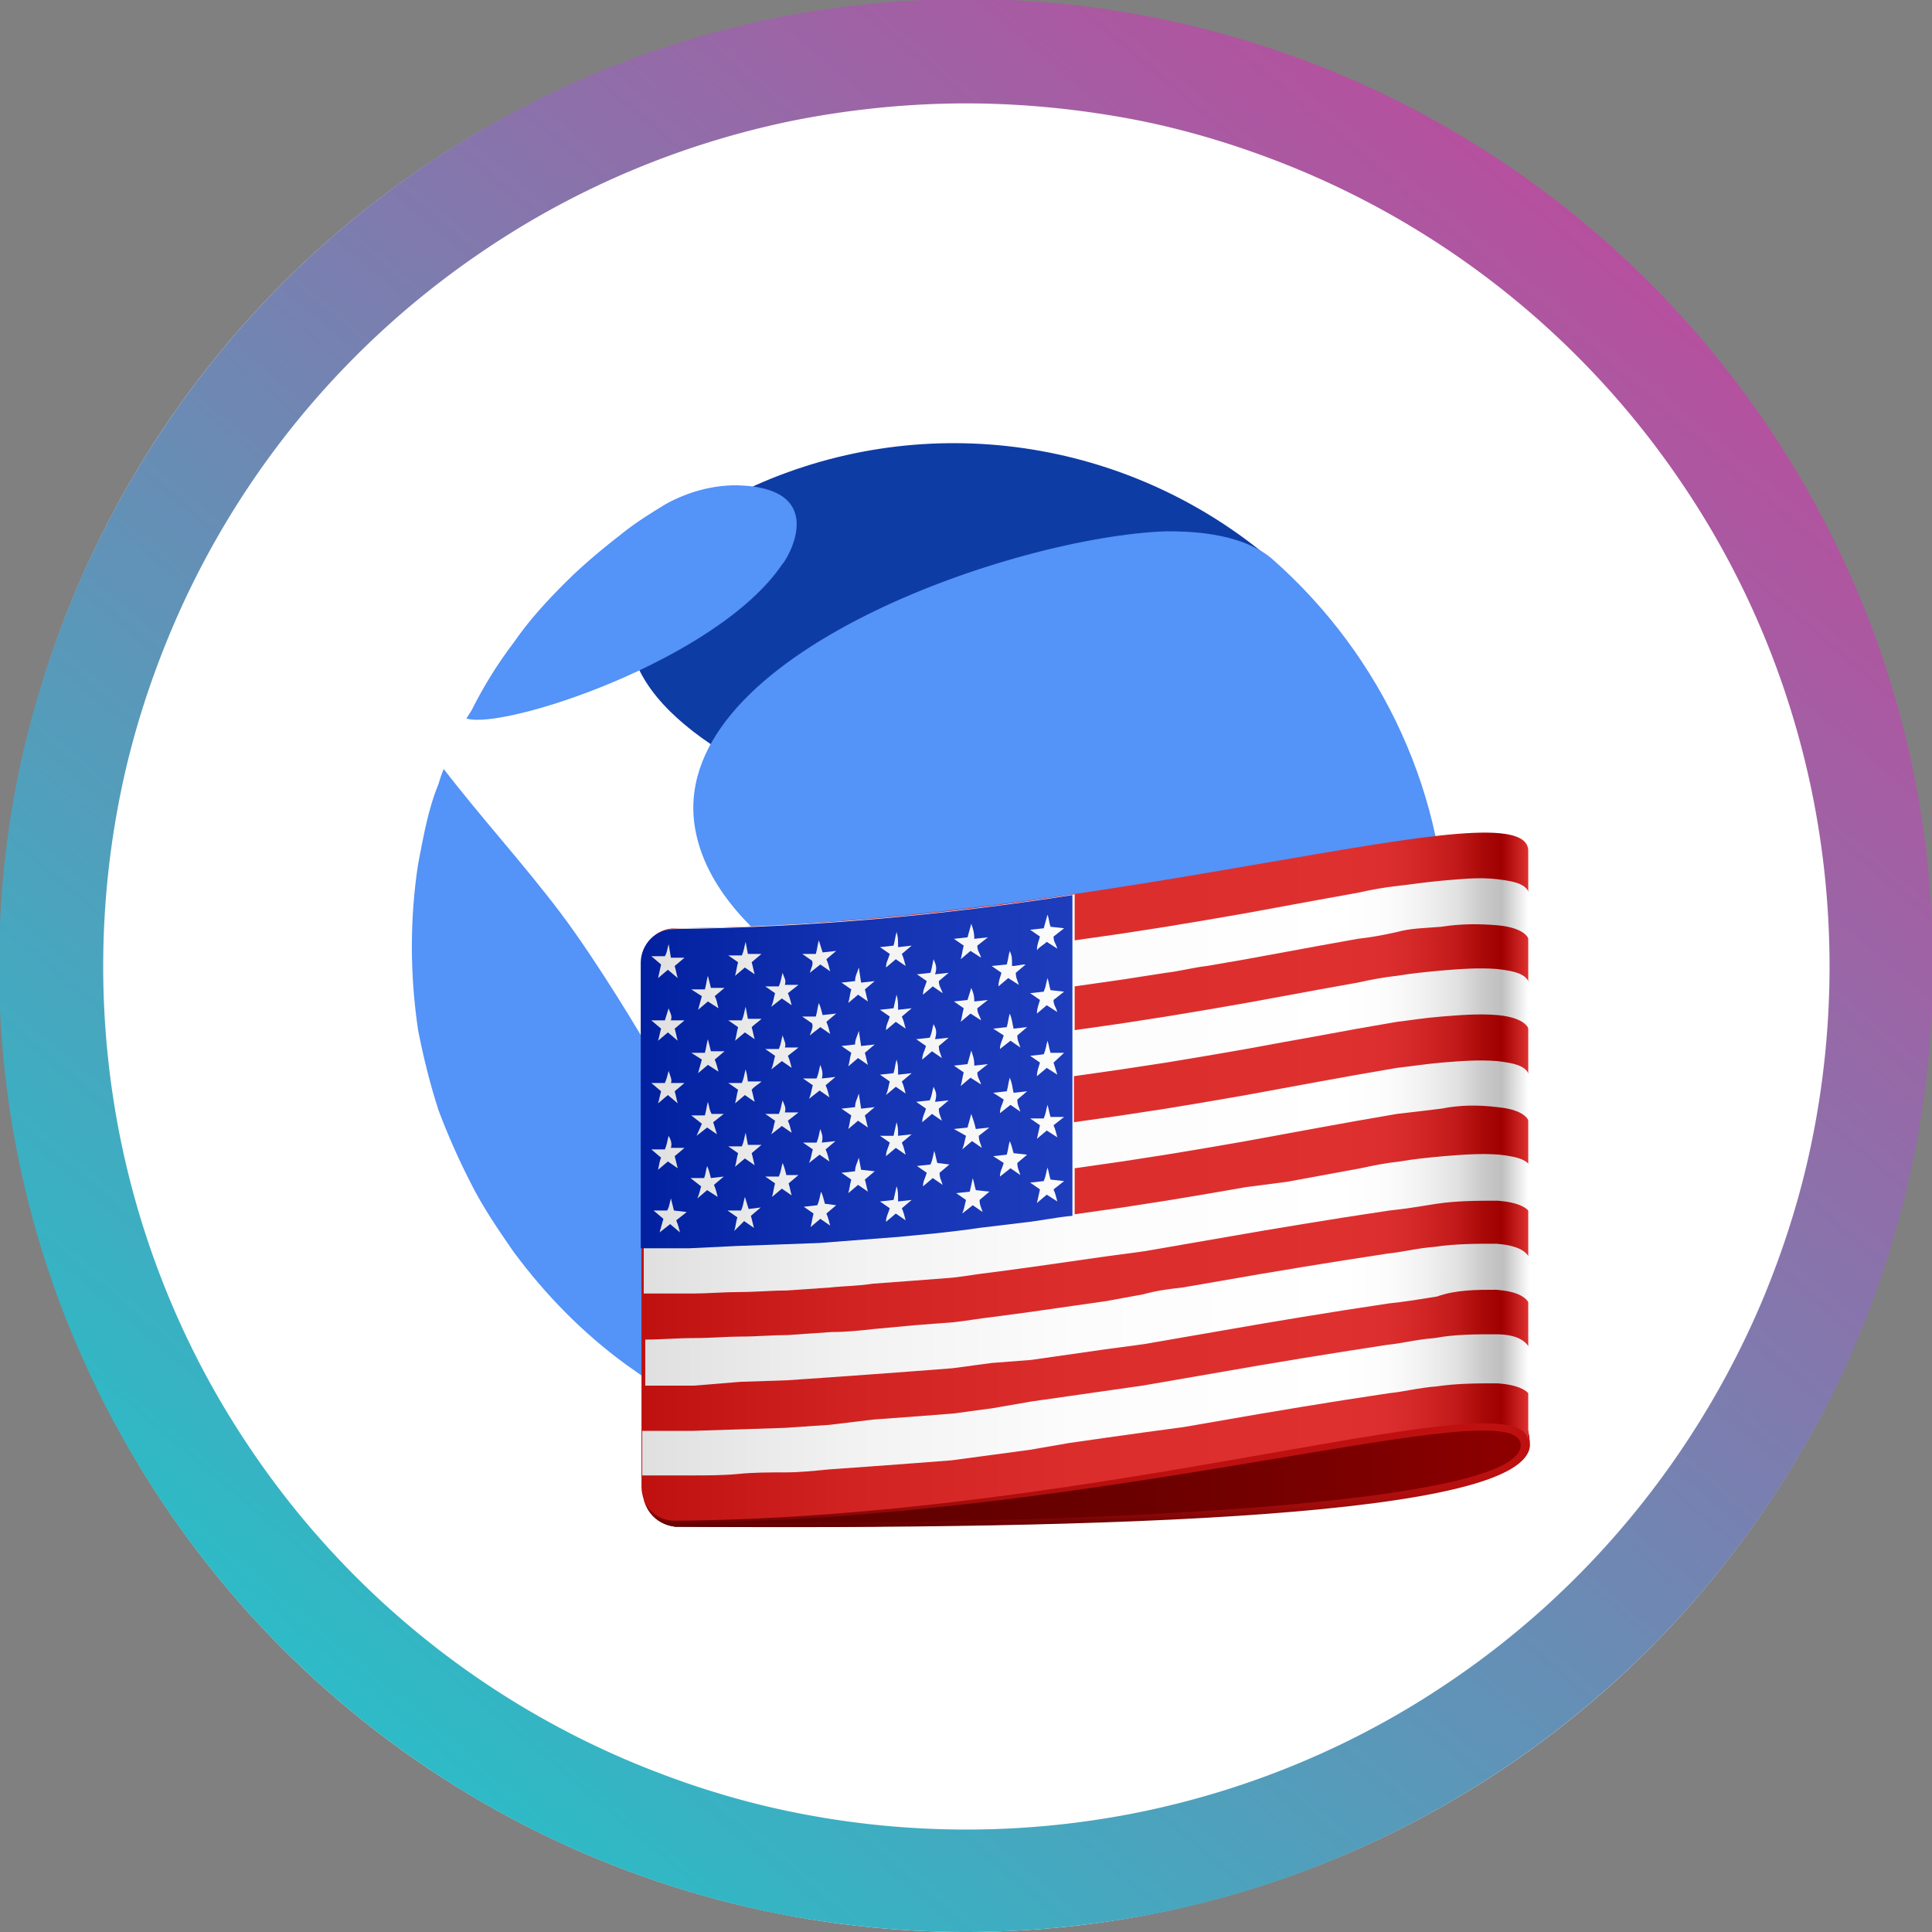 <svg xmlns="http://www.w3.org/2000/svg" xml:space="preserve" viewBox="0 0 256 256"><rect x="0" y="0" width="256" height="256" fill="#808080" stroke="none"/><circle cx="128" cy="128" r="128" fill="#fff"/><linearGradient id="a" x1="-1162.614" x2="-1163.251" y1="2.759" y2="3.51" gradientTransform="matrix(256.001 0 0 256.001 297841.063 -676.002)" gradientUnits="userSpaceOnUse"><stop offset="0" stop-color="#b6509e"/><stop offset="1" stop-color="#2ebac6"/></linearGradient><path fill="url(#a)" d="M128 256c-8.7 0-17.3-.9-25.8-2.6-16.4-3.4-31.9-9.9-45.8-19.3-20.6-13.9-36.7-33.5-46.4-56.3-3.3-7.7-5.8-15.8-7.5-24-3.5-17-3.5-34.6 0-51.6 3.5-16.4 10-31.9 19.4-45.8C35.8 35.8 55.4 19.7 78.2 10c7.7-3.3 15.8-5.8 24-7.5 17-3.5 34.6-3.5 51.6 0 16.4 3.4 31.9 9.9 45.8 19.3 20.6 13.9 36.7 33.5 46.4 56.3 3.3 7.7 5.8 15.8 7.5 24 3.5 17 3.5 34.6 0 51.6-3.4 16.4-9.9 31.9-19.3 45.8-13.9 20.6-33.5 36.7-56.3 46.4-7.7 3.3-15.8 5.8-24 7.5-8.6 1.7-17.2 2.6-25.9 2.6zm0-242.3c-7.7 0-15.5.8-23 2.3-14.6 3-28.5 8.8-40.9 17.2a114.2 114.2 0 0 0-41.4 50.3c-2.9 6.9-5.2 14.1-6.7 21.5-3.1 15.2-3.1 30.9 0 46.1 3 14.6 8.8 28.5 17.2 40.9a114.2 114.2 0 0 0 50.3 41.4c6.9 2.9 14.1 5.2 21.5 6.7 15.2 3.1 30.9 3.1 46.1 0 14.6-3 28.5-8.8 40.9-17.2 18.4-12.4 32.7-29.9 41.4-50.3 2.9-6.9 5.2-14.1 6.7-21.5 3.1-15.2 3.1-30.9 0-46.1-3-14.6-8.8-28.5-17.2-40.9a114.2 114.2 0 0 0-50.3-41.4c-6.9-2.9-14.1-5.2-21.5-6.7-7.6-1.5-15.4-2.3-23.1-2.3z"/><path fill="#0e3ca5" d="M113.8 163.3c3.8 14 17.3 24.5 24.1 24.1.2 0 25.9-4.7 39.8-28.1 10.8-18.2 7.2-35.8-7.7-36-5.6.2-63.4 13.7-56.2 40m54.7-89.1c-19.1-16.2-45.7-20-68.4-9.9-1.3.7-2.7 1.3-4 2-.9.5-1.8.9-2.7 1.6h.2c-2.5 1.8-5 4-6.8 6.5C68.2 99 130.5 116.8 164 117c15.3 11 19.6-31.1 4.5-42.8z"/><path fill="#5493f7" d="M103.7 74.7c-8.6 12.8-37.1 22.1-41.9 20.5l.7-1.1c1.6-3.2 3.4-6.1 5.6-9 2-2.9 4.3-5.4 6.8-7.9s5.2-4.7 7.9-6.8c1.8-1.4 3.6-2.5 5.4-3.6 2.9-1.6 6.1-2.5 9.4-2.5 12.9.3 6.3 10.4 6.1 10.4m-7 91.1c.7 4 0 20-.9 21.4-.7 0-2.2.2-6.5-2.2-2.2-1.3-4.3-2.7-6.5-4.3-5.6-4.1-10.6-9.2-14.8-14.9-2-2.9-4-5.8-5.6-9-1.6-3.1-3.1-6.5-4.3-9.7-1.1-3.4-2-7-2.7-10.6-1.1-7.4-1.1-14.8 0-22 .7-3.6 1.3-7.2 2.7-10.6.2-.7.4-1.3.7-2 5 6.5 10.6 12.6 15.5 19.1s11 16.7 12.2 18.9c8.4 13.5 9.5 22.1 10.2 25.9m95-40.3c0 8.5-1.6 17.1-4.7 25.2-8.1 8.6-62.3-12.6-63-12.8-7.4-3.2-29.9-13.1-32-28.8-2.9-22.5 42.5-38 62.5-38.7 2.5 0 9.7 0 14 3.6 14.8 13 23.4 31.7 23.2 51.5M155 186.3c-5.8 2.7-12.4.7-10.8-5 3.4-11 31.7-22.5 38-22.9.7 0 1.1.4.7 1.1-6.5 11.3-16.2 20.5-27.9 26.8"/><linearGradient id="b" x1="85.231" x2="202.7" y1="706.949" y2="706.949" gradientTransform="translate(0 -515.276)" gradientUnits="userSpaceOnUse"><stop offset="0" stop-color="#600000"/><stop offset=".33" stop-color="#630000"/><stop offset=".59" stop-color="#6d0000"/><stop offset=".83" stop-color="#7e0000"/><stop offset="1" stop-color="#8f0000"/></linearGradient><path fill="url(#b)" d="M85.2 197.1c-.2 2.7 1.6 4.9 4.3 5.2 57.6.4 113.2-2.2 113.2-10.8 0-26.4-117.5 5.6-117.5 5.6z"/><linearGradient id="c" x1="143.965" x2="143.965" y1="696.263" y2="717.481" gradientTransform="translate(0 -515.276)" gradientUnits="userSpaceOnUse"><stop offset=".35" stop-color="#bf1010"/><stop offset=".65" stop-color="#bd1010"/><stop offset=".75" stop-color="#b60f0f"/><stop offset=".83" stop-color="#ab0d0d"/><stop offset=".89" stop-color="#9a0a0a"/><stop offset=".94" stop-color="#840606"/><stop offset=".99" stop-color="#690202"/><stop offset="1" stop-color="#600000"/></linearGradient><path fill="url(#c)" d="M85.2 197.1c-.2 2.7 1.6 4.9 4.3 5.2 57.6.4 112.9-1.3 113.2-10.8 0-26.4-117.5 5.6-117.5 5.6zm4.3 4.7H89c-1.8-.2-3.4-1.6-3.8-3.4.5 2 2.3 3.4 4.3 3.4 57.4-.4 112-18 112-10.3s-54.4 10.7-112 10.3z"/><linearGradient id="d" x1="85.025" x2="202.476" y1="671.259" y2="671.259" gradientTransform="translate(0 -515.276)" gradientUnits="userSpaceOnUse"><stop offset="0" stop-color="#bf1010"/><stop offset=".02" stop-color="#c11212"/><stop offset=".24" stop-color="#d22323"/><stop offset=".49" stop-color="#dc2d2d"/><stop offset=".79" stop-color="#df3030"/><stop offset=".84" stop-color="#dc2e2e"/><stop offset=".88" stop-color="#d22626"/><stop offset=".92" stop-color="#c11919"/><stop offset=".95" stop-color="#a90808"/><stop offset=".97" stop-color="#9f0000"/><stop offset="1" stop-color="#df3030"/></linearGradient><path fill="url(#d)" d="M89.5 123c-2.5 0-4.5 2-4.5 4.5V197c0 2.5 2 4.5 4.3 4.5 57.6-.4 113.2-19.6 113.2-10.4v-78.3c.2-9.1-55.4 9.8-113 10.2z"/><linearGradient id="e" x1="85.025" x2="202.52" y1="659.204" y2="659.204" gradientTransform="translate(0 -515.276)" gradientUnits="userSpaceOnUse"><stop offset="0" stop-color="#dfdfdf"/><stop offset=".02" stop-color="#e1e1e1"/><stop offset=".24" stop-color="#f2f2f2"/><stop offset=".49" stop-color="#fcfcfc"/><stop offset=".79" stop-color="#fff"/><stop offset=".84" stop-color="#fcfcfc"/><stop offset=".88" stop-color="#f2f2f2"/><stop offset=".92" stop-color="#e1e1e1"/><stop offset=".95" stop-color="#c9c9c9"/><stop offset=".97" stop-color="#bfbfbf"/><stop offset="1" stop-color="#fff"/></linearGradient><path fill="url(#e)" d="M98.1 171.2c2 0 4-.2 6.1-.2l5.8-.4c1.8-.2 3.8-.2 5.6-.5l5.4-.4 5.2-.4c1.8-.2 3.4-.5 5.2-.7l5.2-.7 4.9-.7 4.9-.7 5.2-.7 5.2-.9 5.2-.9 5.2-.9 5.4-.9 5.6-.9 5.9-.9c2-.2 3.8-.5 6.3-.9 2.7-.4 5.4-.4 8.1-.4 2.5.2 4.5.9 4.5 2.5v-6.1c0-1.8-1.8-2.2-4.3-2.5-2.5-.2-4.9 0-7.4.2-2.2.2-4.1.4-5.8.7-1.8.2-3.4.5-5.2.9l-4.9.9-4.9.9-5.4.7-5.2.9-5.4.9-5.8.9-6.3.9v-6.1l6.3-.9 5.8-.9 5.4-.9 5.2-.9 4.9-.9 4.9-.9 5-.9 5.2-.9c1.8-.2 3.4-.4 5.9-.7 2.5-.5 4.9-.5 7.4-.2 2.2.2 4.3.9 4.3 2.5v-6.1c0-1.8-1.8-2.2-4.3-2.5-2.5-.2-4.9 0-7.4.2-2.2.2-4.1.5-5.9.7l-5.2.9-5 .9-4.9.9-4.9.9-5.2.9-5.4.9-5.9.9-6.3.9v-6.1l6.3-.9 5.9-.9 5.4-.9 5.2-.9 4.9-.9 5-.9 4.9-.9 5.2-.9c1.8-.2 3.4-.5 5.9-.7 2.5-.2 4.9-.4 7.4-.2 2.2.2 4.3.9 4.3 2.5v-6.1c0-1.8-1.8-2.2-4.3-2.5-2.5-.2-4.9 0-7.4.2-2.2.2-4.1.4-5.9.7-1.8.2-3.4.5-5.2.9l-5 .9-4.9.9-4.9.9-5.2.9-5.4.9-5.8.9-6.3.9v-5.8l6.3-.9 5.8-.9c1.8-.2 3.6-.7 5.4-.9l5.2-.9 4.9-.9 4.9-.9 5-.9c1.8-.2 3.4-.5 5.2-.9 1.8-.5 3.4-.5 5.9-.7 2.5-.4 4.9-.4 7.4-.2 2.2.2 4.3.9 4.3 2.5V119c0-1.8-1.8-2.2-4.3-2.5s-4.9 0-7.4.2c-2.2.2-4.1.5-5.9.7-1.8.2-3.4.5-5.2.9l-5 .9-4.9.9-4.9.9-5.2.9-5.4.9-5.8.9-6.3.9v-6.1c-17.3 2.7-34.9 4.3-52.6 4.5-2.5 0-4.5 2-4.5 4.5v43.9h6.5c1.8 0 4.2-.2 6.3-.2z"/><linearGradient id="f" x1="85.25" x2="202.7" y1="689.401" y2="689.401" gradientTransform="translate(0 -515.276)" gradientUnits="userSpaceOnUse"><stop offset="0" stop-color="#dfdfdf"/><stop offset=".02" stop-color="#e1e1e1"/><stop offset=".24" stop-color="#f2f2f2"/><stop offset=".49" stop-color="#fcfcfc"/><stop offset=".79" stop-color="#fff"/><stop offset=".84" stop-color="#fcfcfc"/><stop offset=".88" stop-color="#f2f2f2"/><stop offset=".92" stop-color="#e1e1e1"/><stop offset=".95" stop-color="#c9c9c9"/><stop offset=".97" stop-color="#bfbfbf"/><stop offset="1" stop-color="#fff"/></linearGradient><path fill="url(#f)" d="m98.1 183.1 6.1-.2 5.8-.4 5.6-.4 5.4-.4 5.2-.4 5.2-.7 5.2-.4 4.9-.7 4.9-.7 5.2-.7 5.2-.9 5.2-.9 5.2-.9 5.4-.9 5.6-.9 5.9-.9c2-.2 3.8-.5 6.3-.9 2.5-.9 5.2-.9 7.9-.9 2.5.2 4.5.9 4.5 2.7v-6.1c0-1.8-2-2.5-4.5-2.7-2.7 0-5.4 0-8.1.4-2.5.2-4.3.7-6.3.9l-5.8.9-5.6.9-5.4.9-5.2.9-5.2.9c-1.8.2-3.4.4-5.2.9l-4.9.9-4.9.7-4.9.7-5.2.7c-1.8.2-3.4.5-5.2.7l-5.2.4-5.4.5c-1.8.2-3.6.4-5.6.4l-5.8.4c-2 0-4.1.2-6.1.2s-4 .2-6.3.2-4.3.2-6.5.2v6.1H92l6.1-.5z"/><linearGradient id="g" x1="85.025" x2="202.498" y1="701.438" y2="701.438" gradientTransform="translate(0 -515.276)" gradientUnits="userSpaceOnUse"><stop offset="0" stop-color="#dfdfdf"/><stop offset=".02" stop-color="#e1e1e1"/><stop offset=".24" stop-color="#f2f2f2"/><stop offset=".49" stop-color="#fcfcfc"/><stop offset=".79" stop-color="#fff"/><stop offset=".84" stop-color="#fcfcfc"/><stop offset=".88" stop-color="#f2f2f2"/><stop offset=".92" stop-color="#e1e1e1"/><stop offset=".95" stop-color="#c9c9c9"/><stop offset=".97" stop-color="#bfbfbf"/><stop offset="1" stop-color="#fff"/></linearGradient><path fill="url(#g)" d="M198.2 176.8c-2.7 0-5.4 0-8.1.5-2.5.2-4.3.7-6.3.9l-5.8.9-5.6.9-5.4.9-5.2.9-5.2.9-5.2.9-4.9.7-4.9.7-4.9.7-5.2.9-5.2.7-5.2.4-5.4.4-5.8.7-5.9.4-6.1.2-6.3.2h-6.5v5.9h6.5c2 0 4.3 0 6.3-.2s4-.2 6.1-.2c2 0 3.8-.2 5.9-.4l5.6-.4 5.4-.4 5.2-.4 5.2-.7 5.2-.7 5.2-.9 4.9-.7 5-.7 5.2-.7 5.2-.9 5.2-.9 5.4-.9 5.6-.9 5.9-.9c2-.2 3.8-.7 6.3-.9 2.7-.4 5.4-.4 8.1-.4 2.5.2 4.5.9 4.5 2.5v-6.1c-.3-2.2-2.3-2.9-4.8-2.9z"/><linearGradient id="h" x1="85.138" x2="202.632" y1="657.226" y2="657.226" gradientTransform="translate(0 -515.276)" gradientUnits="userSpaceOnUse"><stop offset="0" stop-color="#00209f"/><stop offset=".02" stop-color="#0222a1"/><stop offset=".24" stop-color="#1333b2"/><stop offset=".49" stop-color="#1d3dbc"/><stop offset=".79" stop-color="#2040bf"/><stop offset=".84" stop-color="#1e3dbc"/><stop offset=".88" stop-color="#1933b2"/><stop offset=".92" stop-color="#1122a1"/><stop offset=".95" stop-color="#050a89"/><stop offset=".97" stop-color="#00007f"/><stop offset="1" stop-color="#2040bf"/></linearGradient><path fill="url(#h)" d="m97.6 165.1 5.6-.2 5.4-.2 5.2-.4 5.2-.4 5.2-.5c1.8-.2 3.6-.4 5.6-.7l5.8-.7c2-.2 4.3-.7 6.5-.9v-42.5c-17.3 2.7-34.9 4.3-52.7 4.5-2.5 0-4.5 2-4.5 4.5v37.8h6.5l6.2-.3z"/><linearGradient id="i" x1="85.138" x2="202.632" y1="642.375" y2="642.375" gradientTransform="translate(0 -515.276)" gradientUnits="userSpaceOnUse"><stop offset="0" stop-color="#dfdfdf"/><stop offset=".02" stop-color="#e1e1e1"/><stop offset=".24" stop-color="#f2f2f2"/><stop offset=".49" stop-color="#fcfcfc"/><stop offset=".79" stop-color="#fff"/><stop offset=".84" stop-color="#fcfcfc"/><stop offset=".88" stop-color="#f2f2f2"/><stop offset=".92" stop-color="#e1e1e1"/><stop offset=".95" stop-color="#c9c9c9"/><stop offset=".97" stop-color="#bfbfbf"/><stop offset="1" stop-color="#fff"/></linearGradient><path fill="url(#i)" d="M98.8 124.8c-.2.7-.2 1.1-.5 1.8h-1.8l1.3.9c-.2.7-.2 1.1-.4 1.8l1.3-1.1 1.3.9c-.2-.7-.2-.9-.4-1.6l1.3-1.1h-1.8l-.3-1.6z"/><linearGradient id="j" x1="85.138" x2="202.632" y1="663.301" y2="663.301" gradientTransform="translate(0 -515.276)" gradientUnits="userSpaceOnUse"><stop offset="0" stop-color="#dfdfdf"/><stop offset=".02" stop-color="#e1e1e1"/><stop offset=".24" stop-color="#f2f2f2"/><stop offset=".49" stop-color="#fcfcfc"/><stop offset=".79" stop-color="#fff"/><stop offset=".84" stop-color="#fcfcfc"/><stop offset=".88" stop-color="#f2f2f2"/><stop offset=".92" stop-color="#e1e1e1"/><stop offset=".95" stop-color="#c9c9c9"/><stop offset=".97" stop-color="#bfbfbf"/><stop offset="1" stop-color="#fff"/></linearGradient><path fill="url(#j)" d="M103.7 145.8c-.2.7-.2 1.1-.5 1.8h-1.8l1.3.9c-.2.7-.2 1.1-.5 1.8l1.4-1.1 1.3.9c-.2-.7-.2-.9-.5-1.6l1.4-1.1H104c.2-.7-.1-1-.3-1.6z"/><linearGradient id="k" x1="85.138" x2="202.632" y1="671.625" y2="671.625" gradientTransform="translate(0 -515.276)" gradientUnits="userSpaceOnUse"><stop offset="0" stop-color="#dfdfdf"/><stop offset=".02" stop-color="#e1e1e1"/><stop offset=".24" stop-color="#f2f2f2"/><stop offset=".49" stop-color="#fcfcfc"/><stop offset=".79" stop-color="#fff"/><stop offset=".84" stop-color="#fcfcfc"/><stop offset=".88" stop-color="#f2f2f2"/><stop offset=".92" stop-color="#e1e1e1"/><stop offset=".95" stop-color="#c9c9c9"/><stop offset=".97" stop-color="#bfbfbf"/><stop offset="1" stop-color="#fff"/></linearGradient><path fill="url(#k)" d="M104.2 155.7c-.2-.7-.2-.9-.5-1.6-.2.7-.2 1.1-.5 1.8h-1.8l1.3.9c-.2.7-.2 1.1-.4 1.8l1.3-1.1 1.3.9c-.2-.7-.2-.9-.4-1.6l1.3-1.1h-1.6z"/><linearGradient id="l" x1="85.138" x2="202.632" y1="659.25" y2="659.25" gradientTransform="translate(0 -515.276)" gradientUnits="userSpaceOnUse"><stop offset="0" stop-color="#dfdfdf"/><stop offset=".02" stop-color="#e1e1e1"/><stop offset=".24" stop-color="#f2f2f2"/><stop offset=".49" stop-color="#fcfcfc"/><stop offset=".79" stop-color="#fff"/><stop offset=".84" stop-color="#fcfcfc"/><stop offset=".88" stop-color="#f2f2f2"/><stop offset=".92" stop-color="#e1e1e1"/><stop offset=".95" stop-color="#c9c9c9"/><stop offset=".97" stop-color="#bfbfbf"/><stop offset="1" stop-color="#fff"/></linearGradient><path fill="url(#l)" d="M98.8 141.7c-.2.7-.2 1.1-.5 1.8h-1.8l1.3.9c-.2.7-.2 1.1-.4 1.8l1.3-1.1 1.3.9c-.2-.7-.2-.9-.4-1.6.4-.5.9-.7 1.3-1.1h-1.8c-.1-.7-.1-.9-.3-1.6z"/><linearGradient id="m" x1="85.138" x2="202.632" y1="667.576" y2="667.576" gradientTransform="translate(0 -515.276)" gradientUnits="userSpaceOnUse"><stop offset="0" stop-color="#dfdfdf"/><stop offset=".02" stop-color="#e1e1e1"/><stop offset=".24" stop-color="#f2f2f2"/><stop offset=".49" stop-color="#fcfcfc"/><stop offset=".79" stop-color="#fff"/><stop offset=".84" stop-color="#fcfcfc"/><stop offset=".88" stop-color="#f2f2f2"/><stop offset=".92" stop-color="#e1e1e1"/><stop offset=".95" stop-color="#c9c9c9"/><stop offset=".97" stop-color="#bfbfbf"/><stop offset="1" stop-color="#fff"/></linearGradient><path fill="url(#m)" d="M98.8 150.1c-.2.7-.2 1.1-.5 1.8h-1.8l1.3.9c-.2.7-.2 1.1-.4 1.8l1.3-1.1 1.3.9c-.2-.7-.2-.9-.4-1.6l1.3-1.1h-1.8l-.3-1.6z"/><linearGradient id="n" x1="85.138" x2="202.632" y1="650.926" y2="650.926" gradientTransform="translate(0 -515.276)" gradientUnits="userSpaceOnUse"><stop offset="0" stop-color="#dfdfdf"/><stop offset=".02" stop-color="#e1e1e1"/><stop offset=".24" stop-color="#f2f2f2"/><stop offset=".49" stop-color="#fcfcfc"/><stop offset=".79" stop-color="#fff"/><stop offset=".84" stop-color="#fcfcfc"/><stop offset=".88" stop-color="#f2f2f2"/><stop offset=".92" stop-color="#e1e1e1"/><stop offset=".95" stop-color="#c9c9c9"/><stop offset=".97" stop-color="#bfbfbf"/><stop offset="1" stop-color="#fff"/></linearGradient><path fill="url(#n)" d="M98.8 133.4c-.2.7-.2 1.1-.5 1.8h-1.8l1.3.9c-.2.7-.2 1.1-.4 1.8l1.3-1.1 1.3.9c-.2-.7-.2-.9-.4-1.6.4-.4.9-.7 1.3-1.1h-1.8l-.3-1.6z"/><linearGradient id="o" x1="85.138" x2="202.655" y1="671.063" y2="671.063" gradientTransform="translate(0 -515.276)" gradientUnits="userSpaceOnUse"><stop offset="0" stop-color="#dfdfdf"/><stop offset=".02" stop-color="#e1e1e1"/><stop offset=".24" stop-color="#f2f2f2"/><stop offset=".49" stop-color="#fcfcfc"/><stop offset=".79" stop-color="#fff"/><stop offset=".84" stop-color="#fcfcfc"/><stop offset=".88" stop-color="#f2f2f2"/><stop offset=".92" stop-color="#e1e1e1"/><stop offset=".95" stop-color="#c9c9c9"/><stop offset=".97" stop-color="#bfbfbf"/><stop offset="1" stop-color="#fff"/></linearGradient><path fill="url(#o)" d="M113.8 153.4c-.2.7-.5 1.1-.5 1.8l-1.8.2 1.3.9c-.2.7-.2 1.1-.4 1.8l1.3-1.1 1.3.9c-.2-.7-.2-.9-.4-1.6l1.3-1.1-1.8-.2-.3-1.6z"/><linearGradient id="p" x1="85.138" x2="202.632" y1="654.75" y2="654.75" gradientTransform="translate(0 -515.276)" gradientUnits="userSpaceOnUse"><stop offset="0" stop-color="#dfdfdf"/><stop offset=".02" stop-color="#e1e1e1"/><stop offset=".24" stop-color="#f2f2f2"/><stop offset=".49" stop-color="#fcfcfc"/><stop offset=".79" stop-color="#fff"/><stop offset=".84" stop-color="#fcfcfc"/><stop offset=".88" stop-color="#f2f2f2"/><stop offset=".92" stop-color="#e1e1e1"/><stop offset=".95" stop-color="#c9c9c9"/><stop offset=".97" stop-color="#bfbfbf"/><stop offset="1" stop-color="#fff"/></linearGradient><path fill="url(#p)" d="M103.7 137.2c-.2.7-.2 1.1-.5 1.8h-1.8l1.3.9c-.2.7-.2 1.1-.5 1.8l1.4-1.1 1.3.9c-.2-.7-.2-.9-.5-1.6l1.4-1.1H104c.2-.5-.1-.9-.3-1.6z"/><linearGradient id="q" x1="85.138" x2="202.632" y1="667.125" y2="667.125" gradientTransform="translate(0 -515.276)" gradientUnits="userSpaceOnUse"><stop offset="0" stop-color="#dfdfdf"/><stop offset=".02" stop-color="#e1e1e1"/><stop offset=".24" stop-color="#f2f2f2"/><stop offset=".49" stop-color="#fcfcfc"/><stop offset=".79" stop-color="#fff"/><stop offset=".84" stop-color="#fcfcfc"/><stop offset=".88" stop-color="#f2f2f2"/><stop offset=".92" stop-color="#e1e1e1"/><stop offset=".95" stop-color="#c9c9c9"/><stop offset=".97" stop-color="#bfbfbf"/><stop offset="1" stop-color="#fff"/></linearGradient><path fill="url(#q)" d="M108.7 149.6c-.2.7-.2 1.1-.5 1.8h-1.8l1.3.9c-.2.7-.2 1.1-.5 1.8l1.4-1.1 1.3.9c-.2-.7-.2-.9-.5-1.6l1.3-1.1-1.8.2c.2-.9 0-1.1-.2-1.8z"/><linearGradient id="r" x1="85.138" x2="202.632" y1="675.563" y2="675.563" gradientTransform="translate(0 -515.276)" gradientUnits="userSpaceOnUse"><stop offset="0" stop-color="#dfdfdf"/><stop offset=".02" stop-color="#e1e1e1"/><stop offset=".24" stop-color="#f2f2f2"/><stop offset=".49" stop-color="#fcfcfc"/><stop offset=".79" stop-color="#fff"/><stop offset=".84" stop-color="#fcfcfc"/><stop offset=".88" stop-color="#f2f2f2"/><stop offset=".92" stop-color="#e1e1e1"/><stop offset=".95" stop-color="#c9c9c9"/><stop offset=".97" stop-color="#bfbfbf"/><stop offset="1" stop-color="#fff"/></linearGradient><path fill="url(#r)" d="M109.3 159.5c-.2-.7-.2-.9-.5-1.6-.2.7-.2 1.1-.5 1.8l-1.8.2 1.3.9c-.2.7-.2 1.1-.4 1.8l1.3-1.1 1.3.9c-.2-.7-.2-.9-.5-1.6l1.3-1.1-1.5-.2z"/><linearGradient id="s" x1="85.138" x2="202.632" y1="646.426" y2="646.426" gradientTransform="translate(0 -515.276)" gradientUnits="userSpaceOnUse"><stop offset="0" stop-color="#dfdfdf"/><stop offset=".02" stop-color="#e1e1e1"/><stop offset=".24" stop-color="#f2f2f2"/><stop offset=".49" stop-color="#fcfcfc"/><stop offset=".79" stop-color="#fff"/><stop offset=".84" stop-color="#fcfcfc"/><stop offset=".88" stop-color="#f2f2f2"/><stop offset=".92" stop-color="#e1e1e1"/><stop offset=".95" stop-color="#c9c9c9"/><stop offset=".97" stop-color="#bfbfbf"/><stop offset="1" stop-color="#fff"/></linearGradient><path fill="url(#s)" d="M103.7 128.9c-.2.7-.2 1.1-.5 1.8h-1.8l1.3.9c-.2.7-.2 1.1-.5 1.8l1.4-1.1 1.3.9c-.2-.7-.2-.9-.5-1.6l1.4-1.1H104c.2-.7-.1-.9-.3-1.6z"/><linearGradient id="t" x1="85.138" x2="202.632" y1="658.576" y2="658.576" gradientTransform="translate(0 -515.276)" gradientUnits="userSpaceOnUse"><stop offset="0" stop-color="#dfdfdf"/><stop offset=".02" stop-color="#e1e1e1"/><stop offset=".24" stop-color="#f2f2f2"/><stop offset=".49" stop-color="#fcfcfc"/><stop offset=".79" stop-color="#fff"/><stop offset=".84" stop-color="#fcfcfc"/><stop offset=".88" stop-color="#f2f2f2"/><stop offset=".92" stop-color="#e1e1e1"/><stop offset=".95" stop-color="#c9c9c9"/><stop offset=".97" stop-color="#bfbfbf"/><stop offset="1" stop-color="#fff"/></linearGradient><path fill="url(#t)" d="M108.7 141.1c-.2.7-.2 1.1-.5 1.8h-1.8l1.3.9c-.2.7-.2 1.1-.5 1.8l1.4-1.1 1.3.9c-.2-.7-.2-.9-.5-1.6l1.3-1.1-1.8.2c.2-.7 0-1.2-.2-1.8z"/><linearGradient id="u" x1="85.138" x2="202.632" y1="676.125" y2="676.125" gradientTransform="translate(0 -515.276)" gradientUnits="userSpaceOnUse"><stop offset="0" stop-color="#dfdfdf"/><stop offset=".02" stop-color="#e1e1e1"/><stop offset=".24" stop-color="#f2f2f2"/><stop offset=".49" stop-color="#fcfcfc"/><stop offset=".79" stop-color="#fff"/><stop offset=".84" stop-color="#fcfcfc"/><stop offset=".88" stop-color="#f2f2f2"/><stop offset=".92" stop-color="#e1e1e1"/><stop offset=".95" stop-color="#c9c9c9"/><stop offset=".97" stop-color="#bfbfbf"/><stop offset="1" stop-color="#fff"/></linearGradient><path fill="url(#u)" d="m99.2 160.2-.5-1.6c-.2.7-.2 1.1-.5 1.8h-1.8l1.3.9c-.2.7-.2 1.1-.4 1.8l1.3-1.3 1.3.9-.4-1.6 1.3-1.1-1.6.2z"/><linearGradient id="v" x1="85.138" x2="202.655" y1="659.363" y2="659.363" gradientTransform="translate(0 -515.276)" gradientUnits="userSpaceOnUse"><stop offset="0" stop-color="#dfdfdf"/><stop offset=".02" stop-color="#e1e1e1"/><stop offset=".24" stop-color="#f2f2f2"/><stop offset=".49" stop-color="#fcfcfc"/><stop offset=".79" stop-color="#fff"/><stop offset=".84" stop-color="#fcfcfc"/><stop offset=".88" stop-color="#f2f2f2"/><stop offset=".92" stop-color="#e1e1e1"/><stop offset=".95" stop-color="#c9c9c9"/><stop offset=".97" stop-color="#bfbfbf"/><stop offset="1" stop-color="#fff"/></linearGradient><path fill="url(#v)" d="M88.6 141.9c-.2.7-.2.9-.5 1.6h-1.8l1.3 1.1c-.2.7-.2.9-.4 1.6l1.3-1.1 1.3 1.1c-.2-.7-.2-.9-.4-1.6l1.3-1.1h-1.8c.2-.4-.1-.9-.3-1.6z"/><linearGradient id="w" x1="85.138" x2="202.655" y1="651.038" y2="651.038" gradientTransform="translate(0 -515.276)" gradientUnits="userSpaceOnUse"><stop offset="0" stop-color="#dfdfdf"/><stop offset=".02" stop-color="#e1e1e1"/><stop offset=".24" stop-color="#f2f2f2"/><stop offset=".49" stop-color="#fcfcfc"/><stop offset=".79" stop-color="#fff"/><stop offset=".84" stop-color="#fcfcfc"/><stop offset=".88" stop-color="#f2f2f2"/><stop offset=".92" stop-color="#e1e1e1"/><stop offset=".95" stop-color="#c9c9c9"/><stop offset=".97" stop-color="#bfbfbf"/><stop offset="1" stop-color="#fff"/></linearGradient><path fill="url(#w)" d="m88.6 133.6-.5 1.6h-1.8l1.3 1.1c-.2.7-.2.9-.4 1.6l1.3-1.1 1.3 1.1c-.2-.7-.2-.9-.4-1.6l1.3-1.1h-1.8c.2-.7-.1-.9-.3-1.6z"/><linearGradient id="x" x1="85.138" x2="202.61" y1="676.351" y2="676.351" gradientTransform="translate(0 -515.276)" gradientUnits="userSpaceOnUse"><stop offset="0" stop-color="#dfdfdf"/><stop offset=".02" stop-color="#e1e1e1"/><stop offset=".24" stop-color="#f2f2f2"/><stop offset=".49" stop-color="#fcfcfc"/><stop offset=".79" stop-color="#fff"/><stop offset=".84" stop-color="#fcfcfc"/><stop offset=".88" stop-color="#f2f2f2"/><stop offset=".92" stop-color="#e1e1e1"/><stop offset=".95" stop-color="#c9c9c9"/><stop offset=".97" stop-color="#bfbfbf"/><stop offset="1" stop-color="#fff"/></linearGradient><path fill="url(#x)" d="m89.3 160.4-.4-1.6c-.2.7-.2 1.1-.5 1.6h-1.8l1.3 1.1-.5 1.8 1.4-1.1 1.3 1.1c-.2-.7-.2-.9-.5-1.6l1.4-1.1-1.7-.2z"/><linearGradient id="y" x1="85.138" x2="202.632" y1="650.363" y2="650.363" gradientTransform="translate(0 -515.276)" gradientUnits="userSpaceOnUse"><stop offset="0" stop-color="#dfdfdf"/><stop offset=".02" stop-color="#e1e1e1"/><stop offset=".24" stop-color="#f2f2f2"/><stop offset=".49" stop-color="#fcfcfc"/><stop offset=".79" stop-color="#fff"/><stop offset=".84" stop-color="#fcfcfc"/><stop offset=".88" stop-color="#f2f2f2"/><stop offset=".92" stop-color="#e1e1e1"/><stop offset=".95" stop-color="#c9c9c9"/><stop offset=".97" stop-color="#bfbfbf"/><stop offset="1" stop-color="#fff"/></linearGradient><path fill="url(#y)" d="m107.3 137.2 1.4-1.1 1.3.9c-.2-.7-.2-.9-.5-1.6l1.3-1.1-1.8.2c-.2-.7-.2-.9-.5-1.6-.2.7-.2 1.1-.4 1.8h-1.8l1.3.9c.2.5-.1 1-.3 1.6z"/><linearGradient id="z" x1="85.138" x2="202.632" y1="642.038" y2="642.038" gradientTransform="translate(0 -515.276)" gradientUnits="userSpaceOnUse"><stop offset="0" stop-color="#dfdfdf"/><stop offset=".02" stop-color="#e1e1e1"/><stop offset=".24" stop-color="#f2f2f2"/><stop offset=".49" stop-color="#fcfcfc"/><stop offset=".79" stop-color="#fff"/><stop offset=".84" stop-color="#fcfcfc"/><stop offset=".88" stop-color="#f2f2f2"/><stop offset=".92" stop-color="#e1e1e1"/><stop offset=".95" stop-color="#c9c9c9"/><stop offset=".97" stop-color="#bfbfbf"/><stop offset="1" stop-color="#fff"/></linearGradient><path fill="url(#z)" d="m107.3 128.9 1.4-1.1 1.3.9c-.2-.7-.2-.9-.5-1.6l1.3-1.1-1.8.2-.5-1.6c-.2.7-.2 1.1-.4 1.8h-1.8l1.3.9c.2.5-.1.9-.3 1.6z"/><linearGradient id="A" x1="85.138" x2="202.632" y1="668.026" y2="668.026" gradientTransform="translate(0 -515.276)" gradientUnits="userSpaceOnUse"><stop offset="0" stop-color="#dfdfdf"/><stop offset=".02" stop-color="#e1e1e1"/><stop offset=".24" stop-color="#f2f2f2"/><stop offset=".49" stop-color="#fcfcfc"/><stop offset=".79" stop-color="#fff"/><stop offset=".84" stop-color="#fcfcfc"/><stop offset=".88" stop-color="#f2f2f2"/><stop offset=".92" stop-color="#e1e1e1"/><stop offset=".95" stop-color="#c9c9c9"/><stop offset=".97" stop-color="#bfbfbf"/><stop offset="1" stop-color="#fff"/></linearGradient><path fill="url(#A)" d="M88.6 150.5c-.2.7-.2 1.1-.5 1.8h-1.8l1.3 1.1c-.2.4-.2.7-.4 1.6l1.3-1.1 1.3.9-.4-1.6 1.3-1.1h-1.8c.2-.7-.1-1.2-.3-1.6z"/><linearGradient id="B" x1="85.138" x2="202.632" y1="646.875" y2="646.875" gradientTransform="translate(0 -515.276)" gradientUnits="userSpaceOnUse"><stop offset="0" stop-color="#dfdfdf"/><stop offset=".02" stop-color="#e1e1e1"/><stop offset=".24" stop-color="#f2f2f2"/><stop offset=".49" stop-color="#fcfcfc"/><stop offset=".79" stop-color="#fff"/><stop offset=".84" stop-color="#fcfcfc"/><stop offset=".88" stop-color="#f2f2f2"/><stop offset=".92" stop-color="#e1e1e1"/><stop offset=".95" stop-color="#c9c9c9"/><stop offset=".97" stop-color="#bfbfbf"/><stop offset="1" stop-color="#fff"/></linearGradient><path fill="url(#B)" d="M93.8 129.3c-.2.7-.2 1.1-.4 1.8h-1.8l1.4.9-.5 1.8 1.3-1.1 1.4.9c-.2-.7-.2-1.1-.5-1.6l1.3-1.1h-1.8l-.4-1.6z"/><linearGradient id="C" x1="85.138" x2="202.632" y1="655.201" y2="655.201" gradientTransform="translate(0 -515.276)" gradientUnits="userSpaceOnUse"><stop offset="0" stop-color="#dfdfdf"/><stop offset=".02" stop-color="#e1e1e1"/><stop offset=".24" stop-color="#f2f2f2"/><stop offset=".49" stop-color="#fcfcfc"/><stop offset=".79" stop-color="#fff"/><stop offset=".84" stop-color="#fcfcfc"/><stop offset=".88" stop-color="#f2f2f2"/><stop offset=".92" stop-color="#e1e1e1"/><stop offset=".95" stop-color="#c9c9c9"/><stop offset=".97" stop-color="#bfbfbf"/><stop offset="1" stop-color="#fff"/></linearGradient><path fill="url(#C)" d="M93.8 137.7c-.2.7-.2 1.1-.4 1.8h-1.8l1.4.9-.5 1.8 1.3-1.1 1.4.9c-.2-.7-.2-.9-.5-1.6l1.3-1.1h-1.8l-.4-1.6z"/><linearGradient id="D" x1="85.138" x2="202.632" y1="671.963" y2="671.963" gradientTransform="translate(0 -515.276)" gradientUnits="userSpaceOnUse"><stop offset="0" stop-color="#dfdfdf"/><stop offset=".02" stop-color="#e1e1e1"/><stop offset=".24" stop-color="#f2f2f2"/><stop offset=".49" stop-color="#fcfcfc"/><stop offset=".79" stop-color="#fff"/><stop offset=".84" stop-color="#fcfcfc"/><stop offset=".88" stop-color="#f2f2f2"/><stop offset=".92" stop-color="#e1e1e1"/><stop offset=".95" stop-color="#c9c9c9"/><stop offset=".97" stop-color="#bfbfbf"/><stop offset="1" stop-color="#fff"/></linearGradient><path fill="url(#D)" d="M94.2 156.1c-.2-.7-.2-.9-.5-1.6-.2.7-.2 1.1-.4 1.6h-1.8l1.4 1.1c-.2.7-.2.9-.5 1.6l1.3-1.1 1.4.9c-.2-.7-.2-.9-.5-1.6l1.3-1.1-1.7.2z"/><linearGradient id="E" x1="85.138" x2="202.632" y1="663.526" y2="663.526" gradientTransform="translate(0 -515.276)" gradientUnits="userSpaceOnUse"><stop offset="0" stop-color="#dfdfdf"/><stop offset=".02" stop-color="#e1e1e1"/><stop offset=".24" stop-color="#f2f2f2"/><stop offset=".49" stop-color="#fcfcfc"/><stop offset=".79" stop-color="#fff"/><stop offset=".84" stop-color="#fcfcfc"/><stop offset=".88" stop-color="#f2f2f2"/><stop offset=".92" stop-color="#e1e1e1"/><stop offset=".95" stop-color="#c9c9c9"/><stop offset=".97" stop-color="#bfbfbf"/><stop offset="1" stop-color="#fff"/></linearGradient><path fill="url(#E)" d="M93.8 146c-.2.7-.2 1.1-.4 1.8h-1.8l1.4 1.1-.7 1.6 1.4-1.1 1.3.9-.5-1.6 1.4-1.1h-1.6c-.3-.5-.3-.9-.5-1.6z"/><linearGradient id="F" x1="85.138" x2="202.655" y1="642.601" y2="642.601" gradientTransform="translate(0 -515.276)" gradientUnits="userSpaceOnUse"><stop offset="0" stop-color="#dfdfdf"/><stop offset=".02" stop-color="#e1e1e1"/><stop offset=".24" stop-color="#f2f2f2"/><stop offset=".49" stop-color="#fcfcfc"/><stop offset=".79" stop-color="#fff"/><stop offset=".84" stop-color="#fcfcfc"/><stop offset=".88" stop-color="#f2f2f2"/><stop offset=".92" stop-color="#e1e1e1"/><stop offset=".95" stop-color="#c9c9c9"/><stop offset=".97" stop-color="#bfbfbf"/><stop offset="1" stop-color="#fff"/></linearGradient><path fill="url(#F)" d="M88.6 125.1c-.2.7-.2 1.1-.5 1.6h-1.8l1.3 1.1-.4 1.8 1.3-1.1 1.3 1.1c-.2-.7-.2-.9-.4-1.6l1.3-1.1h-1.8l-.3-1.8z"/><linearGradient id="G" x1="85.138" x2="202.655" y1="662.513" y2="662.513" gradientTransform="translate(0 -515.276)" gradientUnits="userSpaceOnUse"><stop offset="0" stop-color="#dfdfdf"/><stop offset=".02" stop-color="#e1e1e1"/><stop offset=".24" stop-color="#f2f2f2"/><stop offset=".49" stop-color="#fcfcfc"/><stop offset=".79" stop-color="#fff"/><stop offset=".84" stop-color="#fcfcfc"/><stop offset=".88" stop-color="#f2f2f2"/><stop offset=".92" stop-color="#e1e1e1"/><stop offset=".95" stop-color="#c9c9c9"/><stop offset=".97" stop-color="#bfbfbf"/><stop offset="1" stop-color="#fff"/></linearGradient><path fill="url(#G)" d="M113.8 144.9c-.2.7-.5 1.1-.5 1.8l-1.8.2 1.3.9c-.2.7-.2 1.1-.4 1.8l1.3-1.1 1.3.9c-.2-.7-.2-.9-.4-1.6l1.3-1.1-1.8.2-.3-2z"/><linearGradient id="H" x1="85.16" x2="202.632" y1="660.488" y2="660.488" gradientTransform="translate(0 -515.276)" gradientUnits="userSpaceOnUse"><stop offset="0" stop-color="#dfdfdf"/><stop offset=".02" stop-color="#e1e1e1"/><stop offset=".24" stop-color="#f2f2f2"/><stop offset=".49" stop-color="#fcfcfc"/><stop offset=".79" stop-color="#fff"/><stop offset=".84" stop-color="#fcfcfc"/><stop offset=".88" stop-color="#f2f2f2"/><stop offset=".92" stop-color="#e1e1e1"/><stop offset=".95" stop-color="#c9c9c9"/><stop offset=".97" stop-color="#bfbfbf"/><stop offset="1" stop-color="#fff"/></linearGradient><path fill="url(#H)" d="M133.8 142.8c-.2.7-.2 1.1-.4 1.8l-1.8.2 1.4.9c-.2.7-.5 1.1-.5 1.8l1.4-1.1 1.3.9c-.2-.7-.4-.9-.4-1.6l1.3-1.1-1.8.2c-.2-1-.2-1.3-.5-2z"/><linearGradient id="I" x1="85.16" x2="202.632" y1="651.938" y2="651.938" gradientTransform="translate(0 -515.276)" gradientUnits="userSpaceOnUse"><stop offset="0" stop-color="#dfdfdf"/><stop offset=".02" stop-color="#e1e1e1"/><stop offset=".24" stop-color="#f2f2f2"/><stop offset=".49" stop-color="#fcfcfc"/><stop offset=".79" stop-color="#fff"/><stop offset=".84" stop-color="#fcfcfc"/><stop offset=".88" stop-color="#f2f2f2"/><stop offset=".92" stop-color="#e1e1e1"/><stop offset=".95" stop-color="#c9c9c9"/><stop offset=".97" stop-color="#bfbfbf"/><stop offset="1" stop-color="#fff"/></linearGradient><path fill="url(#I)" d="M133.8 134.3c-.2.7-.2 1.1-.4 1.8l-1.8.2 1.4.9c-.2.7-.5 1.1-.5 1.8l1.4-1.1 1.3.9c-.2-.7-.4-.9-.4-1.6l1.3-1.1-1.8.2c-.2-.9-.2-1.3-.5-2z"/><linearGradient id="J" x1="85.16" x2="202.632" y1="668.813" y2="668.813" gradientTransform="translate(0 -515.276)" gradientUnits="userSpaceOnUse"><stop offset="0" stop-color="#dfdfdf"/><stop offset=".02" stop-color="#e1e1e1"/><stop offset=".24" stop-color="#f2f2f2"/><stop offset=".49" stop-color="#fcfcfc"/><stop offset=".79" stop-color="#fff"/><stop offset=".84" stop-color="#fcfcfc"/><stop offset=".88" stop-color="#f2f2f2"/><stop offset=".92" stop-color="#e1e1e1"/><stop offset=".95" stop-color="#c9c9c9"/><stop offset=".97" stop-color="#bfbfbf"/><stop offset="1" stop-color="#fff"/></linearGradient><path fill="url(#J)" d="M134.3 152.8c-.2-.7-.2-.9-.5-1.6-.2.7-.2 1.1-.4 1.8l-1.8.2 1.4.9c-.2.7-.5 1.1-.5 1.8l1.4-1.1 1.3.9c-.2-.7-.4-.9-.4-1.6l1.3-1.1-1.8-.2z"/><linearGradient id="K" x1="85.138" x2="202.655" y1="648.451" y2="648.451" gradientTransform="translate(0 -515.276)" gradientUnits="userSpaceOnUse"><stop offset="0" stop-color="#dfdfdf"/><stop offset=".02" stop-color="#e1e1e1"/><stop offset=".24" stop-color="#f2f2f2"/><stop offset=".49" stop-color="#fcfcfc"/><stop offset=".79" stop-color="#fff"/><stop offset=".84" stop-color="#fcfcfc"/><stop offset=".88" stop-color="#f2f2f2"/><stop offset=".92" stop-color="#e1e1e1"/><stop offset=".95" stop-color="#c9c9c9"/><stop offset=".97" stop-color="#bfbfbf"/><stop offset="1" stop-color="#fff"/></linearGradient><path fill="url(#K)" d="m128.7 130.9-.5 1.6-1.8.2 1.3.9c-.2.7-.2 1.1-.4 1.8l1.3-1.1 1.4.9c-.2-.7-.5-.9-.5-1.6l1.4-1.1-1.8.2c0-.9-.2-1.3-.4-1.8z"/><linearGradient id="L" x1="85.16" x2="202.632" y1="643.613" y2="643.613" gradientTransform="translate(0 -515.276)" gradientUnits="userSpaceOnUse"><stop offset="0" stop-color="#dfdfdf"/><stop offset=".02" stop-color="#e1e1e1"/><stop offset=".24" stop-color="#f2f2f2"/><stop offset=".49" stop-color="#fcfcfc"/><stop offset=".79" stop-color="#fff"/><stop offset=".84" stop-color="#fcfcfc"/><stop offset=".88" stop-color="#f2f2f2"/><stop offset=".92" stop-color="#e1e1e1"/><stop offset=".95" stop-color="#c9c9c9"/><stop offset=".97" stop-color="#bfbfbf"/><stop offset="1" stop-color="#fff"/></linearGradient><path fill="url(#L)" d="M133.8 126c-.2.7-.2 1.1-.4 1.8l-2 .2 1.3.9c-.2.7-.4 1.1-.4 1.8l1.3-1.1 1.4.9c-.2-.7-.4-.9-.4-1.6l1.3-1.1c-.7 0-1.1.2-1.8.2 0-1.1 0-1.3-.3-2z"/><linearGradient id="M" x1="85.138" x2="202.655" y1="640.013" y2="640.013" gradientTransform="translate(0 -515.276)" gradientUnits="userSpaceOnUse"><stop offset="0" stop-color="#dfdfdf"/><stop offset=".02" stop-color="#e1e1e1"/><stop offset=".24" stop-color="#f2f2f2"/><stop offset=".49" stop-color="#fcfcfc"/><stop offset=".79" stop-color="#fff"/><stop offset=".84" stop-color="#fcfcfc"/><stop offset=".88" stop-color="#f2f2f2"/><stop offset=".92" stop-color="#e1e1e1"/><stop offset=".95" stop-color="#c9c9c9"/><stop offset=".97" stop-color="#bfbfbf"/><stop offset="1" stop-color="#fff"/></linearGradient><path fill="url(#M)" d="m128.7 122.4-.5 1.8-1.8.2 1.3.9c-.2.7-.2 1.1-.4 1.8l1.3-1.1 1.4.9c-.2-.7-.5-.9-.5-1.6l1.4-1.1-1.8.2c0-.9-.2-1.4-.4-2z"/><linearGradient id="N" x1="85.138" x2="202.632" y1="655.538" y2="655.538" gradientTransform="translate(0 -515.276)" gradientUnits="userSpaceOnUse"><stop offset="0" stop-color="#dfdfdf"/><stop offset=".02" stop-color="#e1e1e1"/><stop offset=".24" stop-color="#f2f2f2"/><stop offset=".49" stop-color="#fcfcfc"/><stop offset=".79" stop-color="#fff"/><stop offset=".84" stop-color="#fcfcfc"/><stop offset=".88" stop-color="#f2f2f2"/><stop offset=".92" stop-color="#e1e1e1"/><stop offset=".95" stop-color="#c9c9c9"/><stop offset=".97" stop-color="#bfbfbf"/><stop offset="1" stop-color="#fff"/></linearGradient><path fill="url(#N)" d="M138.8 137.9c-.2.7-.2 1.1-.5 1.8l-1.8.2 1.3.9c-.2.7-.4 1.1-.4 1.8l1.3-1.1 1.4.9-.5-1.6 1.4-1.3h-1.8c-.2-.7-.2-.9-.4-1.6z"/><linearGradient id="O" x1="85.138" x2="202.632" y1="647.213" y2="647.213" gradientTransform="translate(0 -515.276)" gradientUnits="userSpaceOnUse"><stop offset="0" stop-color="#dfdfdf"/><stop offset=".02" stop-color="#e1e1e1"/><stop offset=".24" stop-color="#f2f2f2"/><stop offset=".49" stop-color="#fcfcfc"/><stop offset=".79" stop-color="#fff"/><stop offset=".84" stop-color="#fcfcfc"/><stop offset=".88" stop-color="#f2f2f2"/><stop offset=".92" stop-color="#e1e1e1"/><stop offset=".95" stop-color="#c9c9c9"/><stop offset=".97" stop-color="#bfbfbf"/><stop offset="1" stop-color="#fff"/></linearGradient><path fill="url(#O)" d="M138.8 129.6c-.2.7-.2 1.1-.5 1.8l-1.8.2 1.3.9c-.2.7-.4 1.1-.4 1.8l1.3-1.1 1.4.9c-.2-.7-.5-.9-.5-1.6l1.4-1.1-1.8-.2c-.2-.7-.2-1-.4-1.6z"/><linearGradient id="P" x1="85.138" x2="202.632" y1="672.413" y2="672.413" gradientTransform="translate(0 -515.276)" gradientUnits="userSpaceOnUse"><stop offset="0" stop-color="#dfdfdf"/><stop offset=".02" stop-color="#e1e1e1"/><stop offset=".24" stop-color="#f2f2f2"/><stop offset=".49" stop-color="#fcfcfc"/><stop offset=".79" stop-color="#fff"/><stop offset=".84" stop-color="#fcfcfc"/><stop offset=".88" stop-color="#f2f2f2"/><stop offset=".92" stop-color="#e1e1e1"/><stop offset=".95" stop-color="#c9c9c9"/><stop offset=".97" stop-color="#bfbfbf"/><stop offset="1" stop-color="#fff"/></linearGradient><path fill="url(#P)" d="M139.2 156.3c-.2-.7-.2-.9-.4-1.6-.2.7-.2 1.1-.5 1.8l-1.8.2 1.3.9-.4 1.8 1.3-1.1 1.4.9c-.2-.7-.2-.9-.5-1.6l1.4-1.1-1.8-.2z"/><linearGradient id="Q" x1="85.138" x2="202.632" y1="638.888" y2="638.888" gradientTransform="translate(0 -515.276)" gradientUnits="userSpaceOnUse"><stop offset="0" stop-color="#dfdfdf"/><stop offset=".02" stop-color="#e1e1e1"/><stop offset=".24" stop-color="#f2f2f2"/><stop offset=".49" stop-color="#fcfcfc"/><stop offset=".79" stop-color="#fff"/><stop offset=".84" stop-color="#fcfcfc"/><stop offset=".88" stop-color="#f2f2f2"/><stop offset=".92" stop-color="#e1e1e1"/><stop offset=".95" stop-color="#c9c9c9"/><stop offset=".97" stop-color="#bfbfbf"/><stop offset="1" stop-color="#fff"/></linearGradient><path fill="url(#Q)" d="m138.8 121.2-.5 1.8-1.8.2 1.3.9c-.2.7-.4 1.1-.4 1.8.4-.5.9-.7 1.3-1.1l1.4.9c-.2-.7-.5-.9-.5-1.6l1.4-1.1-1.8-.2c-.2-.6-.2-1.1-.4-1.6z"/><linearGradient id="R" x1="85.138" x2="202.632" y1="663.976" y2="663.976" gradientTransform="translate(0 -515.276)" gradientUnits="userSpaceOnUse"><stop offset="0" stop-color="#dfdfdf"/><stop offset=".02" stop-color="#e1e1e1"/><stop offset=".24" stop-color="#f2f2f2"/><stop offset=".49" stop-color="#fcfcfc"/><stop offset=".79" stop-color="#fff"/><stop offset=".84" stop-color="#fcfcfc"/><stop offset=".88" stop-color="#f2f2f2"/><stop offset=".92" stop-color="#e1e1e1"/><stop offset=".95" stop-color="#c9c9c9"/><stop offset=".97" stop-color="#bfbfbf"/><stop offset="1" stop-color="#fff"/></linearGradient><path fill="url(#R)" d="M138.8 146.4c-.2.7-.2 1.1-.5 1.8h-1.8l1.3.9-.4 1.8 1.3-1.1 1.4.9c-.2-.7-.2-.9-.5-1.6l1.4-1.1h-1.8c-.2-.7-.2-.9-.4-1.6z"/><linearGradient id="S" x1="85.138" x2="202.655" y1="656.888" y2="656.888" gradientTransform="translate(0 -515.276)" gradientUnits="userSpaceOnUse"><stop offset="0" stop-color="#dfdfdf"/><stop offset=".02" stop-color="#e1e1e1"/><stop offset=".24" stop-color="#f2f2f2"/><stop offset=".49" stop-color="#fcfcfc"/><stop offset=".79" stop-color="#fff"/><stop offset=".84" stop-color="#fcfcfc"/><stop offset=".88" stop-color="#f2f2f2"/><stop offset=".92" stop-color="#e1e1e1"/><stop offset=".95" stop-color="#c9c9c9"/><stop offset=".97" stop-color="#bfbfbf"/><stop offset="1" stop-color="#fff"/></linearGradient><path fill="url(#S)" d="m128.7 139.2-.5 1.8-1.8.2 1.3.9c-.2.7-.2 1.1-.4 1.8l1.3-1.1 1.4.9c-.2-.7-.5-.9-.5-1.6l1.4-1.1-1.8.2c0-1-.2-1.3-.4-2z"/><linearGradient id="T" x1="85.138" x2="202.655" y1="645.863" y2="645.863" gradientTransform="translate(0 -515.276)" gradientUnits="userSpaceOnUse"><stop offset="0" stop-color="#dfdfdf"/><stop offset=".02" stop-color="#e1e1e1"/><stop offset=".24" stop-color="#f2f2f2"/><stop offset=".49" stop-color="#fcfcfc"/><stop offset=".79" stop-color="#fff"/><stop offset=".84" stop-color="#fcfcfc"/><stop offset=".88" stop-color="#f2f2f2"/><stop offset=".92" stop-color="#e1e1e1"/><stop offset=".95" stop-color="#c9c9c9"/><stop offset=".97" stop-color="#bfbfbf"/><stop offset="1" stop-color="#fff"/></linearGradient><path fill="url(#T)" d="M113.8 128.2c-.2.7-.5 1.1-.5 1.8l-1.8.2 1.3.9c-.2.7-.2 1.1-.4 1.8l1.3-1.1 1.3.9c-.2-.7-.2-.9-.4-1.6l1.3-1.1-1.8.2-.3-2z"/><linearGradient id="U" x1="85.138" x2="202.632" y1="666.226" y2="666.226" gradientTransform="translate(0 -515.276)" gradientUnits="userSpaceOnUse"><stop offset="0" stop-color="#dfdfdf"/><stop offset=".02" stop-color="#e1e1e1"/><stop offset=".24" stop-color="#f2f2f2"/><stop offset=".49" stop-color="#fcfcfc"/><stop offset=".79" stop-color="#fff"/><stop offset=".84" stop-color="#fcfcfc"/><stop offset=".88" stop-color="#f2f2f2"/><stop offset=".92" stop-color="#e1e1e1"/><stop offset=".95" stop-color="#c9c9c9"/><stop offset=".97" stop-color="#bfbfbf"/><stop offset="1" stop-color="#fff"/></linearGradient><path fill="url(#U)" d="m118.8 148.7-.4 1.8h-1.8l1.3.9c-.2.7-.5 1.1-.5 1.8l1.3-1.1 1.3.9c-.2-.7-.2-.9-.5-1.6l1.3-1.1-1.8.2c0-.9 0-1.1-.2-1.8z"/><linearGradient id="V" x1="85.138" x2="202.655" y1="665.213" y2="665.213" gradientTransform="translate(0 -515.276)" gradientUnits="userSpaceOnUse"><stop offset="0" stop-color="#dfdfdf"/><stop offset=".02" stop-color="#e1e1e1"/><stop offset=".24" stop-color="#f2f2f2"/><stop offset=".49" stop-color="#fcfcfc"/><stop offset=".79" stop-color="#fff"/><stop offset=".84" stop-color="#fcfcfc"/><stop offset=".88" stop-color="#f2f2f2"/><stop offset=".92" stop-color="#e1e1e1"/><stop offset=".95" stop-color="#c9c9c9"/><stop offset=".97" stop-color="#bfbfbf"/><stop offset="1" stop-color="#fff"/></linearGradient><path fill="url(#V)" d="m128.7 147.6-.5 1.8-1.8.2 1.6.9c-.2.7-.2 1.1-.5 1.8l1.3-1.1 1.3.9c-.2-.7-.4-.9-.4-1.6l1.4-1.1-1.8.2c-.2-.9-.4-1.4-.6-2z"/><linearGradient id="W" x1="85.138" x2="202.632" y1="649.463" y2="649.463" gradientTransform="translate(0 -515.276)" gradientUnits="userSpaceOnUse"><stop offset="0" stop-color="#dfdfdf"/><stop offset=".02" stop-color="#e1e1e1"/><stop offset=".24" stop-color="#f2f2f2"/><stop offset=".49" stop-color="#fcfcfc"/><stop offset=".79" stop-color="#fff"/><stop offset=".84" stop-color="#fcfcfc"/><stop offset=".88" stop-color="#f2f2f2"/><stop offset=".92" stop-color="#e1e1e1"/><stop offset=".95" stop-color="#c9c9c9"/><stop offset=".97" stop-color="#bfbfbf"/><stop offset="1" stop-color="#fff"/></linearGradient><path fill="url(#W)" d="m118.8 131.8-.4 1.8-1.8.2 1.3.9c-.2.7-.5 1.1-.5 1.8l1.3-1.1 1.3.9c-.2-.7-.2-.9-.5-1.6l1.3-1.1-1.8.2c0-.9 0-1.3-.2-2z"/><linearGradient id="X" x1="85.138" x2="202.632" y1="674.888" y2="674.888" gradientTransform="translate(0 -515.276)" gradientUnits="userSpaceOnUse"><stop offset="0" stop-color="#dfdfdf"/><stop offset=".02" stop-color="#e1e1e1"/><stop offset=".24" stop-color="#f2f2f2"/><stop offset=".49" stop-color="#fcfcfc"/><stop offset=".79" stop-color="#fff"/><stop offset=".84" stop-color="#fcfcfc"/><stop offset=".88" stop-color="#f2f2f2"/><stop offset=".92" stop-color="#e1e1e1"/><stop offset=".95" stop-color="#c9c9c9"/><stop offset=".97" stop-color="#bfbfbf"/><stop offset="1" stop-color="#fff"/></linearGradient><path fill="url(#X)" d="m118.8 157.2-.4 1.8-1.8.2 1.3.9c-.2.7-.5 1.1-.5 1.8l1.3-1.1 1.3.9c-.2-.7-.2-.9-.5-1.6l1.3-1.1-1.8.2c0-1 0-1.5-.2-2z"/><linearGradient id="Y" x1="85.138" x2="202.655" y1="654.188" y2="654.188" gradientTransform="translate(0 -515.276)" gradientUnits="userSpaceOnUse"><stop offset="0" stop-color="#dfdfdf"/><stop offset=".02" stop-color="#e1e1e1"/><stop offset=".24" stop-color="#f2f2f2"/><stop offset=".49" stop-color="#fcfcfc"/><stop offset=".79" stop-color="#fff"/><stop offset=".84" stop-color="#fcfcfc"/><stop offset=".88" stop-color="#f2f2f2"/><stop offset=".92" stop-color="#e1e1e1"/><stop offset=".95" stop-color="#c9c9c9"/><stop offset=".97" stop-color="#bfbfbf"/><stop offset="1" stop-color="#fff"/></linearGradient><path fill="url(#Y)" d="M113.8 136.6c-.2.7-.5 1.1-.5 1.8l-1.8.2 1.3.9c-.2.7-.2 1.1-.4 1.8l1.3-1.1 1.3.9c-.2-.7-.2-.9-.4-1.6l1.3-1.1-1.8.2-.3-2z"/><linearGradient id="Z" x1="85.138" x2="202.655" y1="641.138" y2="641.138" gradientTransform="translate(0 -515.276)" gradientUnits="userSpaceOnUse"><stop offset="0" stop-color="#dfdfdf"/><stop offset=".02" stop-color="#e1e1e1"/><stop offset=".24" stop-color="#f2f2f2"/><stop offset=".49" stop-color="#fcfcfc"/><stop offset=".79" stop-color="#fff"/><stop offset=".84" stop-color="#fcfcfc"/><stop offset=".88" stop-color="#f2f2f2"/><stop offset=".92" stop-color="#e1e1e1"/><stop offset=".95" stop-color="#c9c9c9"/><stop offset=".97" stop-color="#bfbfbf"/><stop offset="1" stop-color="#fff"/></linearGradient><path fill="url(#Z)" d="M118.8 123.5c-.2.7-.2 1.1-.4 1.8l-1.8.2 1.3.9c-.2.7-.5 1.1-.5 1.8l1.3-1.1 1.3.9c-.2-.7-.2-.9-.5-1.6l1.3-1.1-1.8.2c0-1.1 0-1.3-.2-2z"/><linearGradient id="aa" x1="85.138" x2="202.632" y1="658.013" y2="658.013" gradientTransform="translate(0 -515.276)" gradientUnits="userSpaceOnUse"><stop offset="0" stop-color="#dfdfdf"/><stop offset=".02" stop-color="#e1e1e1"/><stop offset=".24" stop-color="#f2f2f2"/><stop offset=".49" stop-color="#fcfcfc"/><stop offset=".79" stop-color="#fff"/><stop offset=".84" stop-color="#fcfcfc"/><stop offset=".88" stop-color="#f2f2f2"/><stop offset=".92" stop-color="#e1e1e1"/><stop offset=".95" stop-color="#c9c9c9"/><stop offset=".97" stop-color="#bfbfbf"/><stop offset="1" stop-color="#fff"/></linearGradient><path fill="url(#aa)" d="M118.8 140.4c-.2.7-.2 1.1-.4 1.8l-1.8.2 1.3.9c-.2.7-.2 1.1-.5 1.8l1.3-1.1 1.3.9c-.2-.7-.2-.9-.5-1.6l1.3-1.1-1.8.2c0-1.1 0-1.3-.2-2z"/><linearGradient id="ab" x1="85.138" x2="202.655" y1="673.763" y2="673.763" gradientTransform="translate(0 -515.276)" gradientUnits="userSpaceOnUse"><stop offset="0" stop-color="#dfdfdf"/><stop offset=".02" stop-color="#e1e1e1"/><stop offset=".24" stop-color="#f2f2f2"/><stop offset=".49" stop-color="#fcfcfc"/><stop offset=".79" stop-color="#fff"/><stop offset=".84" stop-color="#fcfcfc"/><stop offset=".88" stop-color="#f2f2f2"/><stop offset=".92" stop-color="#e1e1e1"/><stop offset=".95" stop-color="#c9c9c9"/><stop offset=".97" stop-color="#bfbfbf"/><stop offset="1" stop-color="#fff"/></linearGradient><path fill="url(#ab)" d="M129.3 157.7c-.2-.7-.2-.9-.4-1.6l-.4 1.8-1.8.2 1.3.9c-.2.7-.2 1.1-.5 1.8.5-.4.9-.7 1.4-1.1l1.3.9c-.2-.7-.4-.9-.4-1.6l1.3-1.1-1.8-.2z"/><linearGradient id="ac" x1="85.138" x2="202.632" y1="670.163" y2="670.163" gradientTransform="translate(0 -515.276)" gradientUnits="userSpaceOnUse"><stop offset="0" stop-color="#dfdfdf"/><stop offset=".02" stop-color="#e1e1e1"/><stop offset=".24" stop-color="#f2f2f2"/><stop offset=".49" stop-color="#fcfcfc"/><stop offset=".79" stop-color="#fff"/><stop offset=".84" stop-color="#fcfcfc"/><stop offset=".88" stop-color="#f2f2f2"/><stop offset=".92" stop-color="#e1e1e1"/><stop offset=".95" stop-color="#c9c9c9"/><stop offset=".97" stop-color="#bfbfbf"/><stop offset="1" stop-color="#fff"/></linearGradient><path fill="url(#ac)" d="M124.2 154.1c-.2-.7-.2-.9-.4-1.6-.2.7-.2 1.1-.5 1.8l-1.8.2 1.3.9c-.2.7-.5 1.1-.5 1.8l1.3-1.1 1.3.9c-.2-.7-.4-.9-.4-1.6l1.3-1.1-1.6-.2z"/><linearGradient id="ad" x1="85.138" x2="202.632" y1="644.738" y2="644.738" gradientTransform="translate(0 -515.276)" gradientUnits="userSpaceOnUse"><stop offset="0" stop-color="#dfdfdf"/><stop offset=".02" stop-color="#e1e1e1"/><stop offset=".24" stop-color="#f2f2f2"/><stop offset=".49" stop-color="#fcfcfc"/><stop offset=".79" stop-color="#fff"/><stop offset=".84" stop-color="#fcfcfc"/><stop offset=".88" stop-color="#f2f2f2"/><stop offset=".92" stop-color="#e1e1e1"/><stop offset=".95" stop-color="#c9c9c9"/><stop offset=".97" stop-color="#bfbfbf"/><stop offset="1" stop-color="#fff"/></linearGradient><path fill="url(#ad)" d="M123.7 127.1c-.2.9-.2 1.1-.4 1.8l-1.8.2 1.3.9c-.2.7-.5 1.1-.5 1.8l1.3-1.1 1.3.9c-.2-.7-.5-.9-.5-1.6l1.3-1.1-1.8.2c.3-.9.1-1.3-.2-2z"/><linearGradient id="ae" x1="85.138" x2="202.632" y1="661.613" y2="661.613" gradientTransform="translate(0 -515.276)" gradientUnits="userSpaceOnUse"><stop offset="0" stop-color="#dfdfdf"/><stop offset=".02" stop-color="#e1e1e1"/><stop offset=".24" stop-color="#f2f2f2"/><stop offset=".49" stop-color="#fcfcfc"/><stop offset=".79" stop-color="#fff"/><stop offset=".84" stop-color="#fcfcfc"/><stop offset=".88" stop-color="#f2f2f2"/><stop offset=".92" stop-color="#e1e1e1"/><stop offset=".95" stop-color="#c9c9c9"/><stop offset=".97" stop-color="#bfbfbf"/><stop offset="1" stop-color="#fff"/></linearGradient><path fill="url(#ae)" d="M123.7 144c-.2.7-.2 1.1-.5 1.8l-1.8.2 1.3.9c-.2.7-.5 1.1-.5 1.8l1.3-1.1 1.3.9c-.2-.7-.4-.9-.4-1.6l1.3-1.1-1.8.2c.3-1.1.1-1.3-.2-2z"/><linearGradient id="af" x1="85.138" x2="202.632" y1="653.288" y2="653.288" gradientTransform="translate(0 -515.276)" gradientUnits="userSpaceOnUse"><stop offset="0" stop-color="#dfdfdf"/><stop offset=".02" stop-color="#e1e1e1"/><stop offset=".24" stop-color="#f2f2f2"/><stop offset=".49" stop-color="#fcfcfc"/><stop offset=".79" stop-color="#fff"/><stop offset=".84" stop-color="#fcfcfc"/><stop offset=".88" stop-color="#f2f2f2"/><stop offset=".92" stop-color="#e1e1e1"/><stop offset=".95" stop-color="#c9c9c9"/><stop offset=".97" stop-color="#bfbfbf"/><stop offset="1" stop-color="#fff"/></linearGradient><path fill="url(#af)" d="M123.7 135.7c-.2.7-.2 1.1-.5 1.8l-1.8.2 1.3.9c-.2.7-.5 1.1-.5 1.8l1.3-1.1 1.3.9c-.2-.7-.4-.9-.4-1.6l1.3-1.1-1.8.2c.3-1.1.1-1.4-.2-2z"/></svg>
